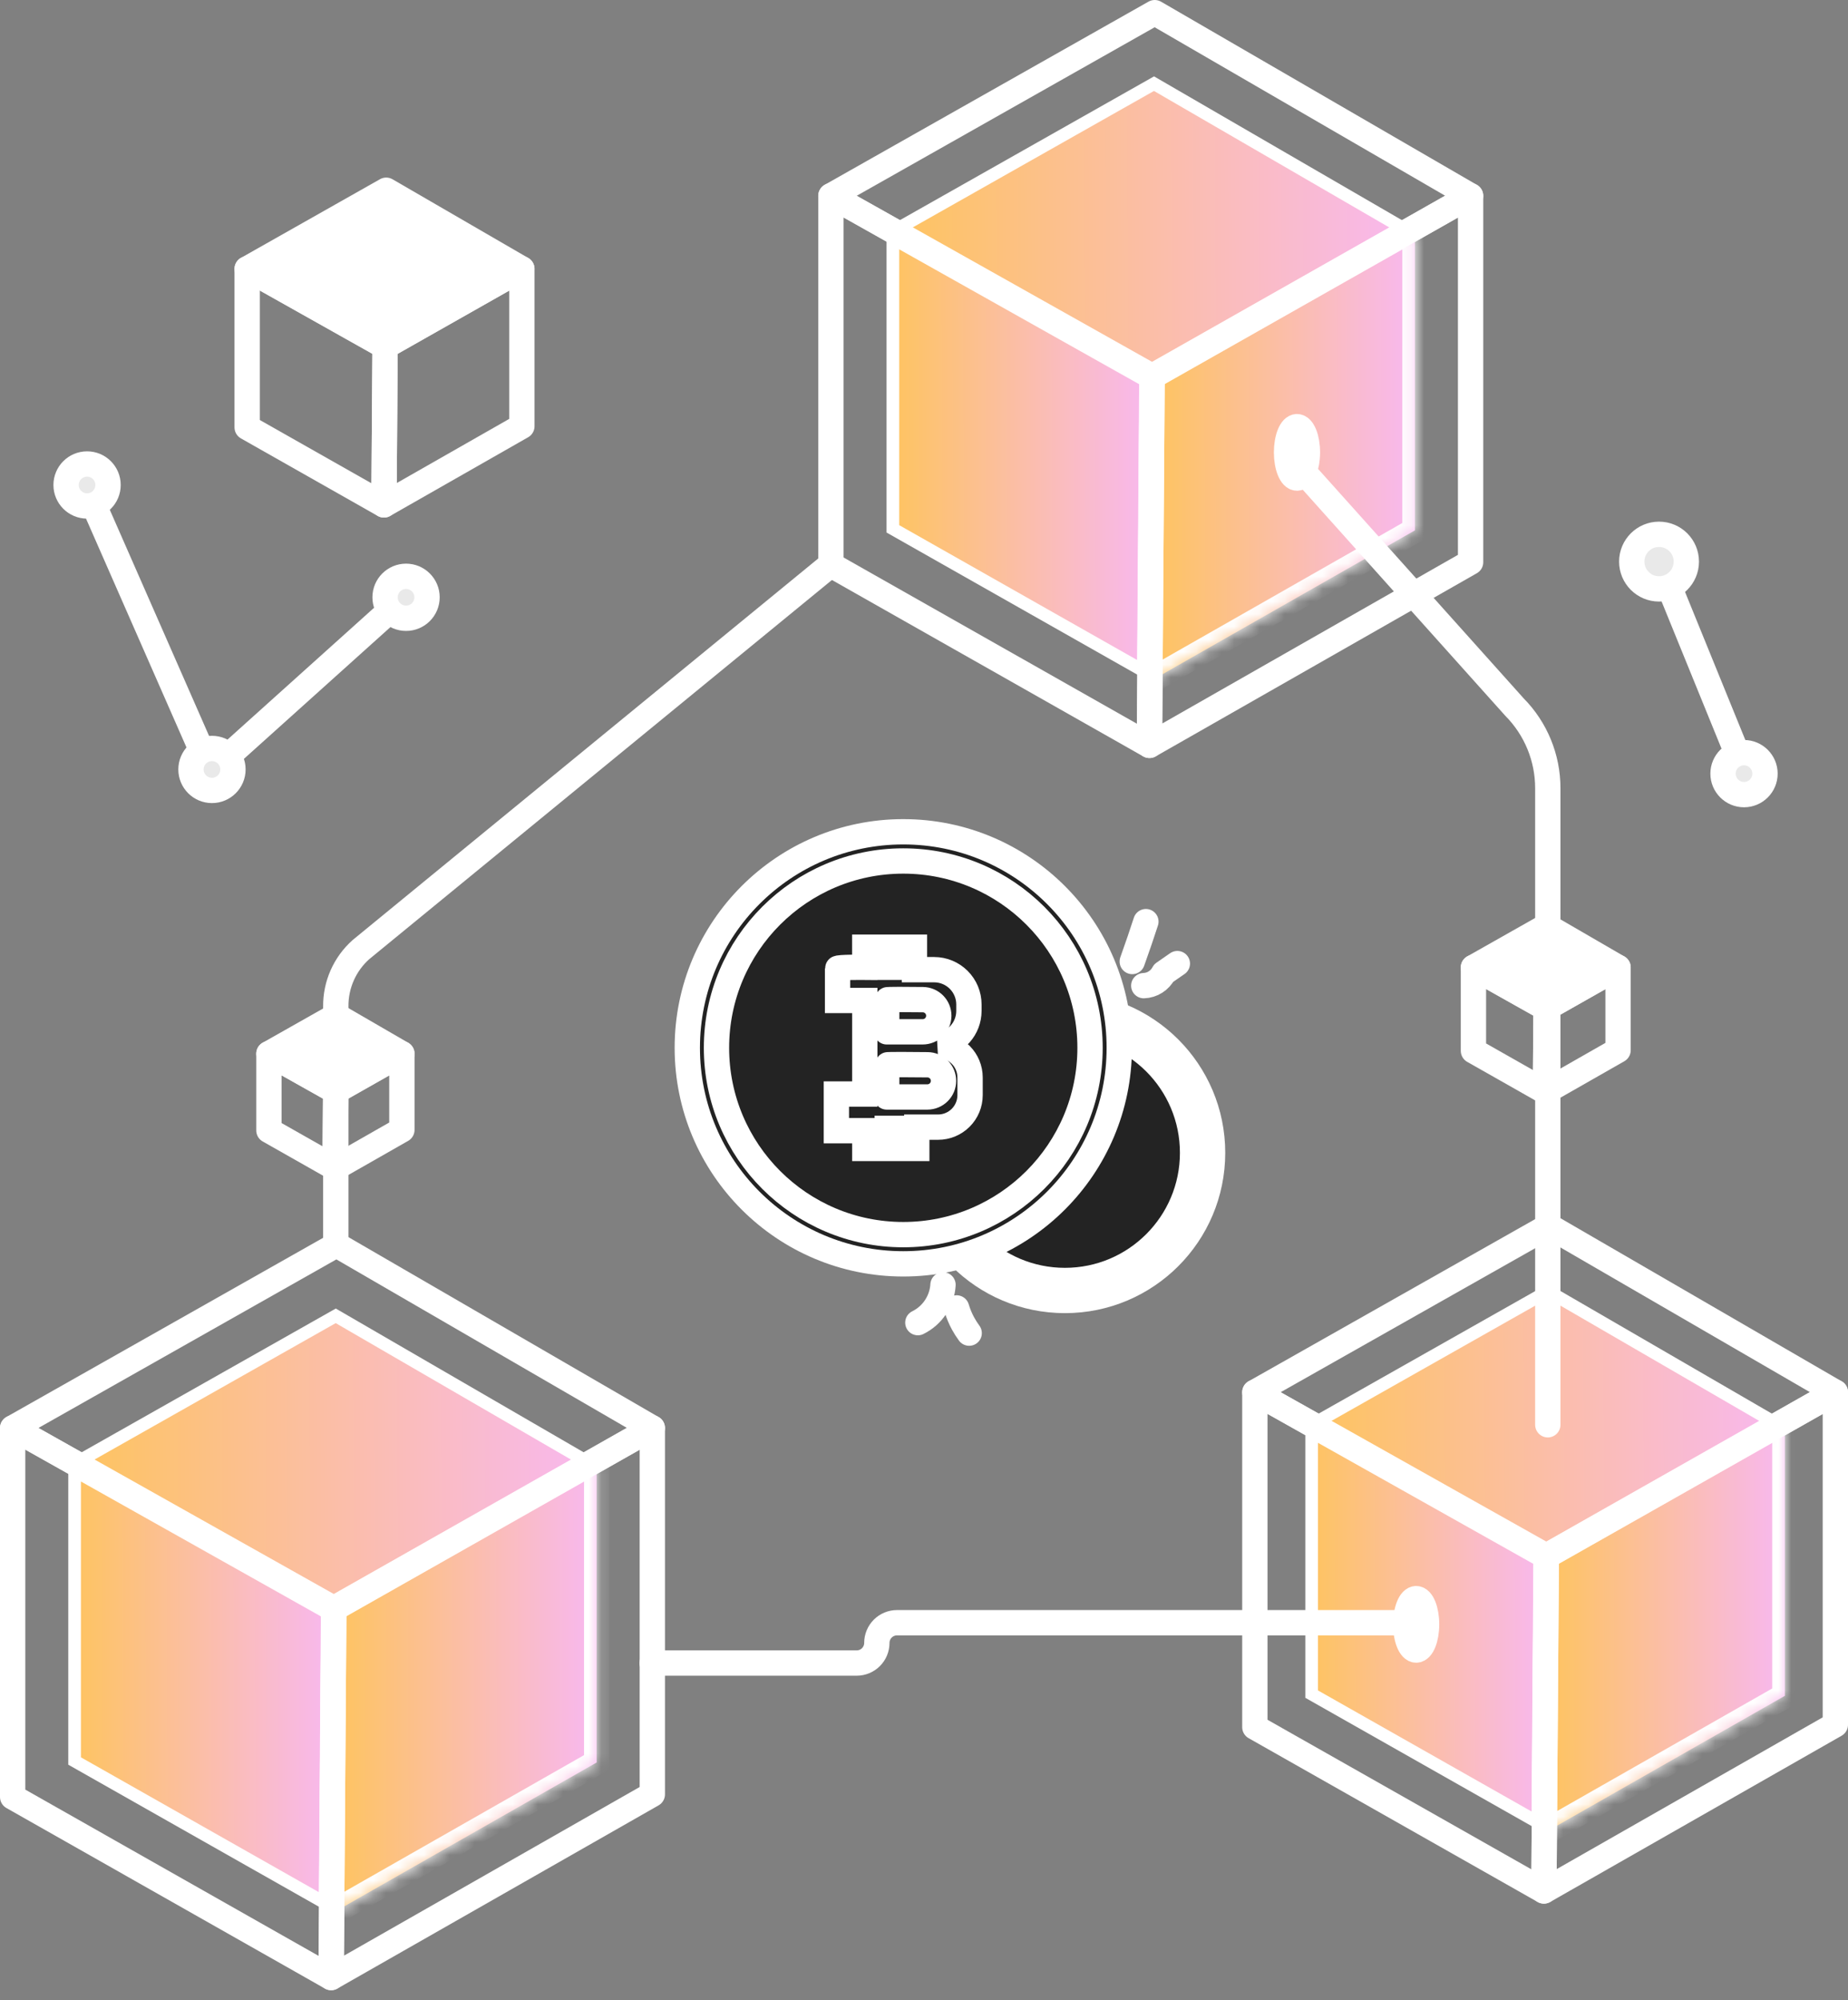 <svg width="146" height="158" viewBox="0 0 146 158" fill="none" xmlns="http://www.w3.org/2000/svg">
<rect x="0" y="0" width="146" height="158" fill="#808080" stroke="none"/>
<path d="M99.139 109.969L122.164 122.909L145 109.969L122.354 96.838L99.139 109.969Z" stroke="white" stroke-width="2" stroke-linecap="round" stroke-linejoin="round"/>
<path d="M140.006 112.246L122.146 122.367L104.143 112.25L122.301 101.98L140.006 112.246Z" fill="url(#paint0_linear_58_5413)" stroke="white"/>
<path d="M103.625 113.106L121.645 123.233L121.495 143.938L103.625 133.812V113.106Z" fill="url(#paint1_linear_58_5413)" stroke="white"/>
<mask id="path-4-inside-1_58_5413" fill="white">
<path d="M122.148 122.941L141.013 112.252V133.946L121.975 144.793"/>
</mask>
<path d="M122.148 122.941L141.013 112.252V133.946L121.975 144.793" fill="url(#paint2_linear_58_5413)"/>
<path d="M141.013 112.252H142.013V110.536L140.52 111.382L141.013 112.252ZM141.013 133.946L141.508 134.815L142.013 134.527V133.946H141.013ZM122.641 123.811L141.506 113.122L140.52 111.382L121.655 122.071L122.641 123.811ZM140.013 112.252V133.946H142.013V112.252H140.013ZM140.518 133.077L121.48 143.924L122.47 145.662L141.508 134.815L140.518 133.077Z" fill="white" mask="url(#path-4-inside-1_58_5413)"/>
<path d="M99.139 136.421L121.974 149.36L122.164 122.909L99.139 109.969V136.421Z" stroke="white" stroke-width="2" stroke-linecap="round" stroke-linejoin="round"/>
<path d="M145 109.969V136.229L121.975 149.361L122.165 122.909L145 109.969Z" stroke="white" stroke-width="2" stroke-linecap="round" stroke-linejoin="round"/>
<path d="M65.646 15.468L91.019 29.727L116.181 15.468L91.229 1L65.646 15.468Z" stroke="white" stroke-width="2" stroke-linecap="round" stroke-linejoin="round"/>
<path d="M110.783 17.98L91.001 29.189L71.06 17.983L91.171 6.608L110.783 17.98Z" fill="url(#paint3_linear_58_5413)" stroke="white"/>
<path d="M70.541 18.839L90.5 30.055L90.334 52.987L70.541 41.771V18.839Z" fill="url(#paint4_linear_58_5413)" stroke="white"/>
<mask id="path-11-inside-2_58_5413" fill="white">
<path d="M91.003 29.764L111.79 17.985V41.89L90.812 53.841"/>
</mask>
<path d="M91.003 29.764L111.79 17.985V41.89L90.812 53.841" fill="url(#paint5_linear_58_5413)"/>
<path d="M111.79 17.985H112.79V16.269L111.297 17.115L111.79 17.985ZM111.79 41.89L112.285 42.759L112.79 42.471V41.89H111.79ZM91.496 30.634L112.283 18.855L111.297 17.115L90.51 28.894L91.496 30.634ZM110.79 17.985V41.89H112.79V17.985H110.79ZM111.295 41.021L90.317 52.972L91.307 54.71L112.285 42.759L111.295 41.021Z" fill="white" mask="url(#path-11-inside-2_58_5413)"/>
<path d="M65.646 44.616L90.81 58.874L91.019 29.728L65.646 15.468V44.616Z" stroke="white" stroke-width="2" stroke-linecap="round" stroke-linejoin="round"/>
<path d="M116.183 15.468V44.407L90.812 58.874L91.021 29.728L116.183 15.468Z" stroke="white" stroke-width="2" stroke-linecap="round" stroke-linejoin="round"/>
<path d="M21.245 83.228L26.518 86.193L31.749 83.228L26.562 80.222L21.245 83.228Z" fill="white" stroke="white" stroke-width="2" stroke-linecap="round" stroke-linejoin="round"/>
<path d="M21.245 89.288L26.474 92.252L26.518 86.193L21.245 83.228V89.288Z" stroke="white" stroke-width="2" stroke-linecap="round" stroke-linejoin="round"/>
<path d="M31.751 83.229V89.244L26.476 92.252L26.52 86.193L31.751 83.229Z" stroke="white" stroke-width="2" stroke-linecap="round" stroke-linejoin="round"/>
<path d="M116.408 76.413L122.144 79.636L127.833 76.413L122.193 73.142L116.408 76.413Z" fill="white" stroke="white" stroke-width="2" stroke-linecap="round" stroke-linejoin="round"/>
<path d="M116.408 83.002L122.097 86.227L122.144 79.637L116.408 76.414V83.002Z" stroke="white" stroke-width="2" stroke-linecap="round" stroke-linejoin="round"/>
<path d="M127.833 76.414V82.955L122.097 86.227L122.144 79.637L127.833 76.414Z" stroke="white" stroke-width="2" stroke-linecap="round" stroke-linejoin="round"/>
<path d="M1 112.792L26.372 127.052L51.535 112.792L26.581 98.323L1 112.792Z" stroke="white" stroke-width="2" stroke-linecap="round" stroke-linejoin="round"/>
<path d="M46.136 115.304L26.354 126.514L6.412 115.307L26.525 103.932L46.136 115.304Z" fill="url(#paint6_linear_58_5413)" stroke="white"/>
<path d="M5.894 116.163L25.852 127.379L25.687 150.31L5.894 139.095V116.163Z" fill="url(#paint7_linear_58_5413)" stroke="white"/>
<mask id="path-24-inside-3_58_5413" fill="white">
<path d="M26.354 127.087L47.141 115.308V139.212L26.163 151.165"/>
</mask>
<path d="M26.354 127.087L47.141 115.308V139.212L26.163 151.165" fill="url(#paint8_linear_58_5413)"/>
<path d="M47.141 115.308H48.141V113.592L46.648 114.438L47.141 115.308ZM47.141 139.212L47.636 140.081L48.141 139.793V139.212H47.141ZM26.847 127.957L47.634 116.178L46.648 114.438L25.861 126.217L26.847 127.957ZM46.141 115.308V139.212H48.141V115.308H46.141ZM46.646 138.343L25.668 150.296L26.658 152.034L47.636 140.081L46.646 138.343Z" fill="white" mask="url(#path-24-inside-3_58_5413)"/>
<path d="M1 141.938L26.162 156.198L26.372 127.052L1 112.792V141.938Z" stroke="white" stroke-width="2" stroke-linecap="round" stroke-linejoin="round"/>
<path d="M51.536 112.792V141.729L26.163 156.198L26.372 127.052L51.536 112.792Z" stroke="white" stroke-width="2" stroke-linecap="round" stroke-linejoin="round"/>
<path d="M26.529 98.33V79.496C26.521 78.649 26.694 77.81 27.036 77.036C27.379 76.261 27.884 75.569 28.516 75.005L65.412 44.776" stroke="white" stroke-width="2" stroke-linecap="round" stroke-linejoin="round"/>
<path d="M102.102 36.269L119.649 55.847C121.338 57.553 122.284 59.856 122.283 62.255V112.537" stroke="white" stroke-width="2" stroke-linecap="round" stroke-linejoin="round"/>
<path d="M51.523 131.357H67.683C68.105 131.357 68.51 131.19 68.809 130.891C69.108 130.592 69.275 130.187 69.275 129.765V129.765C69.275 129.342 69.443 128.937 69.742 128.638C70.04 128.34 70.446 128.172 70.868 128.172H111.982" stroke="white" stroke-width="2" stroke-linecap="round" stroke-linejoin="round"/>
<path d="M111.883 130.332C112.338 130.332 112.707 129.422 112.707 128.301C112.707 127.179 112.338 126.27 111.883 126.27C111.427 126.27 111.058 127.179 111.058 128.301C111.058 129.422 111.427 130.332 111.883 130.332Z" stroke="white" stroke-width="2" stroke-linecap="round" stroke-linejoin="round"/>
<path d="M102.467 37.762C102.923 37.762 103.292 36.853 103.292 35.731C103.292 34.609 102.923 33.7 102.467 33.7C102.012 33.7 101.643 34.609 101.643 35.731C101.643 36.853 102.012 37.762 102.467 37.762Z" stroke="white" stroke-width="2" stroke-linecap="round" stroke-linejoin="round"/>
<path d="M19.527 21.239L30.423 27.363L41.229 21.239L30.512 15.026L19.527 21.239Z" fill="white" stroke="white" stroke-width="2" stroke-linecap="round" stroke-linejoin="round"/>
<path d="M19.527 33.757L30.334 39.881L30.423 27.363L19.527 21.239V33.757Z" stroke="white" stroke-width="2" stroke-linecap="round" stroke-linejoin="round"/>
<path d="M41.23 21.239V33.668L30.334 39.881L30.423 27.363L41.23 21.239Z" stroke="white" stroke-width="2" stroke-linecap="round" stroke-linejoin="round"/>
<path d="M131.07 44.359L137.452 60.028" stroke="white" stroke-width="2" stroke-linecap="round" stroke-linejoin="round"/>
<path d="M6.794 38.472L16.661 60.941L31.417 47.674" stroke="white" stroke-width="2" stroke-linecap="round" stroke-linejoin="round"/>
<path d="M6.879 39.965C7.795 39.965 8.537 39.222 8.537 38.307C8.537 37.391 7.795 36.649 6.879 36.649C5.964 36.649 5.221 37.391 5.221 38.307C5.221 39.222 5.964 39.965 6.879 39.965Z" fill="#E9E9E9" stroke="white" stroke-width="2" stroke-miterlimit="10"/>
<path d="M16.746 62.433C17.661 62.433 18.404 61.691 18.404 60.775C18.404 59.86 17.661 59.118 16.746 59.118C15.83 59.118 15.088 59.86 15.088 60.775C15.088 61.691 15.83 62.433 16.746 62.433Z" fill="#E9E9E9" stroke="white" stroke-width="2" stroke-miterlimit="10"/>
<path d="M32.081 48.835C32.996 48.835 33.738 48.093 33.738 47.178C33.738 46.262 32.996 45.52 32.081 45.52C31.165 45.52 30.423 46.262 30.423 47.178C30.423 48.093 31.165 48.835 32.081 48.835Z" fill="#E9E9E9" stroke="white" stroke-width="2" stroke-miterlimit="10"/>
<path d="M137.785 62.764C138.7 62.764 139.443 62.022 139.443 61.106C139.443 60.191 138.7 59.449 137.785 59.449C136.869 59.449 136.127 60.191 136.127 61.106C136.127 62.022 136.869 62.764 137.785 62.764Z" fill="#E9E9E9" stroke="white" stroke-width="2" stroke-miterlimit="10"/>
<path d="M131.071 46.515C132.262 46.515 133.227 45.55 133.227 44.359C133.227 43.168 132.262 42.203 131.071 42.203C129.881 42.203 128.915 43.168 128.915 44.359C128.915 45.55 129.881 46.515 131.071 46.515Z" fill="#E9E9E9" stroke="white" stroke-width="2" stroke-miterlimit="10"/>
<path d="M84.135 102.72C90.577 102.72 95.799 97.498 95.799 91.056C95.799 84.615 90.577 79.393 84.135 79.393C77.694 79.393 72.471 84.615 72.471 91.056C72.471 97.498 77.694 102.72 84.135 102.72Z" fill="#232323" stroke="white" stroke-width="2" stroke-linecap="round" stroke-linejoin="round"/>
<path d="M84.133 101.141C89.703 101.141 94.219 96.626 94.219 91.056C94.219 85.486 89.703 80.97 84.133 80.97C78.563 80.97 74.048 85.486 74.048 91.056C74.048 96.626 78.563 101.141 84.133 101.141Z" stroke="white" stroke-width="2" stroke-miterlimit="10"/>
<path d="M71.363 99.827C80.787 99.827 88.427 92.187 88.427 82.763C88.427 73.339 80.787 65.699 71.363 65.699C61.939 65.699 54.299 73.339 54.299 82.763C54.299 92.187 61.939 99.827 71.363 99.827Z" fill="#232323" stroke="white" stroke-width="2" stroke-linecap="round" stroke-linejoin="round"/>
<path d="M71.362 97.519C79.512 97.519 86.118 90.912 86.118 82.763C86.118 74.613 79.512 68.006 71.362 68.006C63.212 68.006 56.605 74.613 56.605 82.763C56.605 90.912 63.212 97.519 71.362 97.519Z" stroke="white" stroke-width="2" stroke-miterlimit="10"/>
<path d="M66.171 76.498V79.023H68.322V86.412H66.077V89.308H68.322V90.711H70.098V89.121H70.748V90.711H72.43V89.029H74.113C74.783 89.029 75.425 88.763 75.899 88.289C76.373 87.816 76.639 87.174 76.64 86.504V85.101C76.639 84.432 76.373 83.789 75.899 83.316C75.425 82.843 74.783 82.577 74.113 82.577C74.783 82.5 75.401 82.179 75.85 81.677C76.299 81.174 76.548 80.523 76.549 79.849V79.338C76.548 78.609 76.259 77.911 75.744 77.396C75.228 76.88 74.53 76.591 73.802 76.591H72.246V74.814H70.751V76.404H69.908V74.814H68.319V76.404C68.319 76.404 66.171 76.384 66.171 76.498Z" fill="#232323" stroke="white" stroke-width="2" stroke-miterlimit="10"/>
<path d="M70.054 78.976V81.5H72.897C73.234 81.5 73.558 81.366 73.796 81.128C74.034 80.889 74.168 80.566 74.169 80.229C74.169 79.895 74.037 79.573 73.802 79.335C73.567 79.097 73.248 78.962 72.914 78.958C71.702 78.943 70.054 78.932 70.054 78.976Z" fill="#232323" stroke="white" stroke-width="2" stroke-linecap="round" stroke-linejoin="round"/>
<path d="M70.054 84.112V86.645H73.271C73.608 86.644 73.931 86.51 74.169 86.272C74.407 86.034 74.542 85.71 74.542 85.374C74.542 85.039 74.411 84.718 74.176 84.48C73.941 84.242 73.621 84.106 73.287 84.102C72.077 84.086 70.054 84.075 70.054 84.112Z" fill="#232323" stroke="white" stroke-width="2" stroke-linecap="round" stroke-linejoin="round"/>
<path d="M90.363 77.853C90.69 77.842 91.009 77.744 91.285 77.569C91.562 77.394 91.787 77.149 91.938 76.858L93.016 76.111" stroke="white" stroke-width="2" stroke-linecap="round" stroke-linejoin="round"/>
<path d="M90.53 72.796L90.033 74.288L89.453 75.945" stroke="white" stroke-width="2" stroke-linecap="round" stroke-linejoin="round"/>
<path d="M74.502 101.484C74.464 102.113 74.259 102.72 73.91 103.245C73.561 103.769 73.079 104.192 72.514 104.47" stroke="white" stroke-width="2" stroke-linecap="round" stroke-linejoin="round"/>
<path d="M76.569 105.298C76.394 105.06 76.235 104.811 76.093 104.552C75.877 104.157 75.704 103.74 75.575 103.308" stroke="white" stroke-width="2" stroke-linecap="round" stroke-linejoin="round"/>
<defs>
<linearGradient id="paint0_linear_58_5413" x1="103.126" y1="112.171" x2="140.843" y2="111.99" gradientUnits="userSpaceOnUse">
<stop stop-color="#FEC45D"/>
<stop offset="1" stop-color="#F8B8F0"/>
</linearGradient>
<linearGradient id="paint1_linear_58_5413" x1="103.125" y1="128.52" x2="122.063" y2="128.49" gradientUnits="userSpaceOnUse">
<stop stop-color="#FEC45D"/>
<stop offset="1" stop-color="#F8B8F0"/>
</linearGradient>
<linearGradient id="paint2_linear_58_5413" x1="121.975" y1="128.52" x2="140.929" y2="128.49" gradientUnits="userSpaceOnUse">
<stop stop-color="#FEC45D"/>
<stop offset="1" stop-color="#F8B8F0"/>
</linearGradient>
<linearGradient id="paint3_linear_58_5413" x1="70.042" y1="17.896" x2="111.603" y2="17.696" gradientUnits="userSpaceOnUse">
<stop stop-color="#FEC45D"/>
<stop offset="1" stop-color="#F8B8F0"/>
</linearGradient>
<linearGradient id="paint4_linear_58_5413" x1="70.042" y1="35.911" x2="90.909" y2="35.877" gradientUnits="userSpaceOnUse">
<stop stop-color="#FEC45D"/>
<stop offset="1" stop-color="#F8B8F0"/>
</linearGradient>
<linearGradient id="paint5_linear_58_5413" x1="90.812" y1="35.911" x2="111.697" y2="35.877" gradientUnits="userSpaceOnUse">
<stop stop-color="#FEC45D"/>
<stop offset="1" stop-color="#F8B8F0"/>
</linearGradient>
<linearGradient id="paint6_linear_58_5413" x1="5.395" y1="115.22" x2="46.956" y2="115.02" gradientUnits="userSpaceOnUse">
<stop stop-color="#FEC45D"/>
<stop offset="1" stop-color="#F8B8F0"/>
</linearGradient>
<linearGradient id="paint7_linear_58_5413" x1="5.395" y1="133.234" x2="26.262" y2="133.201" gradientUnits="userSpaceOnUse">
<stop stop-color="#FEC45D"/>
<stop offset="1" stop-color="#F8B8F0"/>
</linearGradient>
<linearGradient id="paint8_linear_58_5413" x1="26.163" y1="133.234" x2="47.048" y2="133.201" gradientUnits="userSpaceOnUse">
<stop stop-color="#FEC45D"/>
<stop offset="1" stop-color="#F8B8F0"/>
</linearGradient>
</defs>
</svg>
